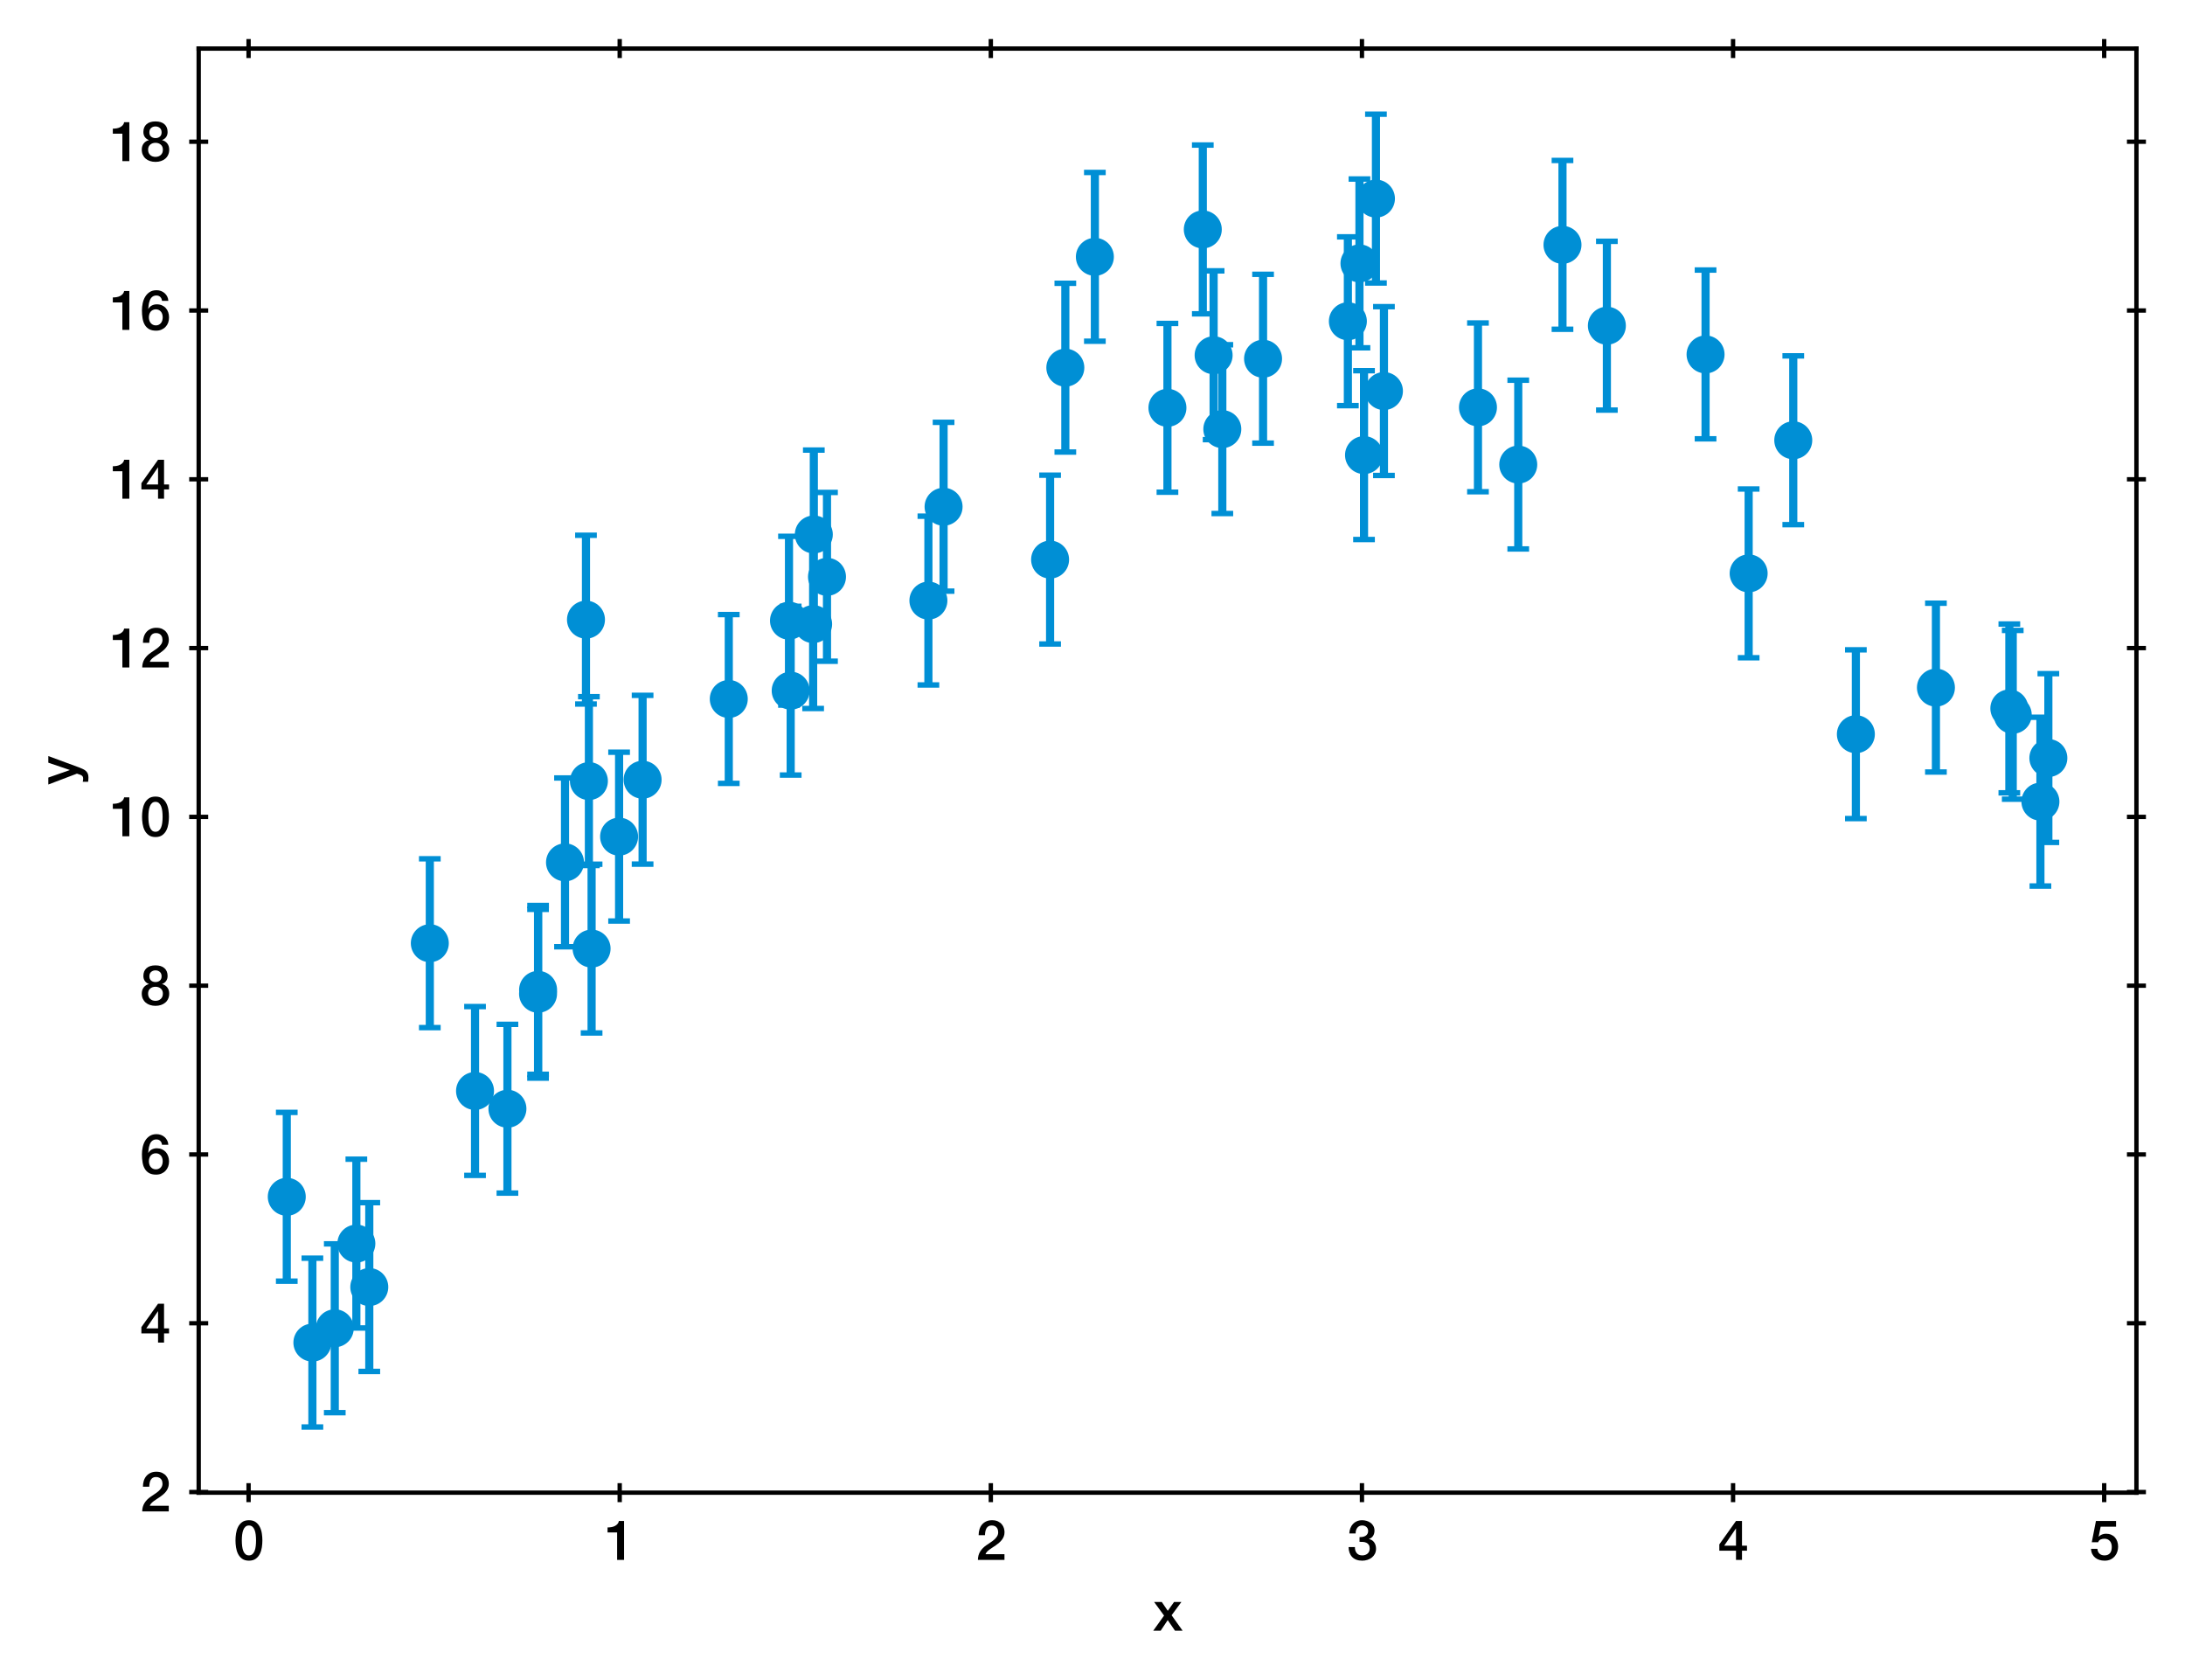<?xml version="1.0" encoding="utf-8" standalone="no"?>
<!DOCTYPE svg PUBLIC "-//W3C//DTD SVG 1.1//EN"
  "http://www.w3.org/Graphics/SVG/1.1/DTD/svg11.dtd">
<svg xmlns:xlink="http://www.w3.org/1999/xlink" width="402.689pt" height="309.612pt" viewBox="0 0 402.689 309.612" xmlns="http://www.w3.org/2000/svg" version="1.1">
 <defs>
  <style type="text/css">*{stroke-linejoin: round; stroke-linecap: butt}</style>
 </defs>
 <g id="figure_1">
  <g id="patch_1">
   <path d="M 0 309.612 
L 402.689 309.612 
L 402.689 0 
L 0 0 
z
" style="fill: #ffffff"/>
  </g>
  <g id="axes_1">
   <g id="patch_2">
    <path d="M 36.619 275.062 
L 393.739 275.062 
L 393.739 8.95 
L 36.619 8.95 
z
" style="fill: #ffffff"/>
   </g>
   <g id="matplotlib.axis_1">
    <g id="xtick_1">
     <g id="line2d_1">
      <defs>
       <path id="m57a4843f83" d="M 0 1.75 
L 0 -1.75 
" style="stroke: #000000; stroke-width: 0.8"/>
      </defs>
      <g>
       <use xlink:href="#m57a4843f83" x="45.812" y="275.062" style="stroke: #000000; stroke-width: 0.8"/>
      </g>
     </g>
     <g id="line2d_2">
      <g>
       <use xlink:href="#m57a4843f83" x="45.812" y="8.95" style="stroke: #000000; stroke-width: 0.8"/>
      </g>
     </g>
     <g id="text_1">
      <!-- 0 -->
      <g transform="translate(43.032 287.453)scale(0.1 -0.1)">
       <defs>
        <path id="HelveticaNeue-Medium-30" d="M 1779 4570 
Q 2259 4570 2563 4349 
Q 2867 4128 3036 3785 
Q 3206 3443 3267 3033 
Q 3328 2624 3328 2240 
Q 3328 1856 3267 1446 
Q 3206 1037 3036 694 
Q 2867 352 2563 131 
Q 2259 -90 1779 -90 
Q 1299 -90 995 131 
Q 691 352 521 694 
Q 352 1037 291 1446 
Q 230 1856 230 2240 
Q 230 2624 291 3033 
Q 352 3443 521 3785 
Q 691 4128 995 4349 
Q 1299 4570 1779 4570 
z
M 1779 518 
Q 2016 518 2176 656 
Q 2336 794 2429 1027 
Q 2522 1261 2560 1574 
Q 2598 1888 2598 2240 
Q 2598 2592 2560 2902 
Q 2522 3213 2429 3449 
Q 2336 3686 2176 3824 
Q 2016 3962 1779 3962 
Q 1536 3962 1379 3824 
Q 1222 3686 1129 3449 
Q 1037 3213 998 2902 
Q 960 2592 960 2240 
Q 960 1888 998 1574 
Q 1037 1261 1129 1027 
Q 1222 794 1379 656 
Q 1536 518 1779 518 
z
" transform="scale(0.016)"/>
       </defs>
       <use xlink:href="#HelveticaNeue-Medium-30"/>
      </g>
     </g>
    </g>
    <g id="xtick_2">
     <g id="line2d_3">
      <g>
       <use xlink:href="#m57a4843f83" x="114.209" y="275.062" style="stroke: #000000; stroke-width: 0.8"/>
      </g>
     </g>
     <g id="line2d_4">
      <g>
       <use xlink:href="#m57a4843f83" x="114.209" y="8.95" style="stroke: #000000; stroke-width: 0.8"/>
      </g>
     </g>
     <g id="text_2">
      <!-- 1 -->
      <g transform="translate(111.429 287.453)scale(0.1 -0.1)">
       <defs>
        <path id="HelveticaNeue-Medium-31" d="M 339 3738 
Q 570 3738 787 3776 
Q 1005 3814 1181 3904 
Q 1357 3994 1481 4134 
Q 1606 4275 1645 4480 
L 2240 4480 
L 2240 0 
L 1440 0 
L 1440 3162 
L 339 3162 
L 339 3738 
z
" transform="scale(0.016)"/>
       </defs>
       <use xlink:href="#HelveticaNeue-Medium-31"/>
      </g>
     </g>
    </g>
    <g id="xtick_3">
     <g id="line2d_5">
      <g>
       <use xlink:href="#m57a4843f83" x="182.606" y="275.062" style="stroke: #000000; stroke-width: 0.8"/>
      </g>
     </g>
     <g id="line2d_6">
      <g>
       <use xlink:href="#m57a4843f83" x="182.606" y="8.95" style="stroke: #000000; stroke-width: 0.8"/>
      </g>
     </g>
     <g id="text_3">
      <!-- 2 -->
      <g transform="translate(179.826 287.453)scale(0.1 -0.1)">
       <defs>
        <path id="HelveticaNeue-Medium-32" d="M 3309 0 
L 250 0 
Q 256 557 518 973 
Q 781 1389 1235 1696 
Q 1453 1856 1689 2006 
Q 1926 2157 2124 2329 
Q 2323 2502 2451 2704 
Q 2579 2906 2586 3168 
Q 2586 3290 2557 3427 
Q 2528 3565 2445 3683 
Q 2362 3802 2214 3882 
Q 2067 3962 1830 3962 
Q 1613 3962 1469 3875 
Q 1325 3789 1238 3638 
Q 1152 3488 1110 3283 
Q 1069 3078 1062 2842 
L 333 2842 
Q 333 3213 432 3529 
Q 531 3846 729 4076 
Q 928 4307 1213 4438 
Q 1498 4570 1875 4570 
Q 2285 4570 2560 4435 
Q 2835 4301 3004 4096 
Q 3174 3891 3244 3651 
Q 3315 3411 3315 3194 
Q 3315 2925 3232 2707 
Q 3149 2490 3008 2307 
Q 2867 2125 2688 1971 
Q 2509 1818 2317 1683 
Q 2125 1549 1933 1427 
Q 1741 1306 1577 1184 
Q 1414 1062 1292 931 
Q 1171 800 1126 653 
L 3309 653 
L 3309 0 
z
" transform="scale(0.016)"/>
       </defs>
       <use xlink:href="#HelveticaNeue-Medium-32"/>
      </g>
     </g>
    </g>
    <g id="xtick_4">
     <g id="line2d_7">
      <g>
       <use xlink:href="#m57a4843f83" x="251.003" y="275.062" style="stroke: #000000; stroke-width: 0.8"/>
      </g>
     </g>
     <g id="line2d_8">
      <g>
       <use xlink:href="#m57a4843f83" x="251.003" y="8.95" style="stroke: #000000; stroke-width: 0.8"/>
      </g>
     </g>
     <g id="text_4">
      <!-- 3 -->
      <g transform="translate(248.223 287.453)scale(0.1 -0.1)">
       <defs>
        <path id="HelveticaNeue-Medium-33" d="M 1459 2624 
Q 1638 2618 1817 2650 
Q 1997 2682 2137 2762 
Q 2278 2842 2364 2982 
Q 2451 3123 2451 3328 
Q 2451 3616 2256 3789 
Q 2061 3962 1754 3962 
Q 1562 3962 1421 3885 
Q 1280 3808 1187 3677 
Q 1094 3546 1049 3382 
Q 1005 3219 1011 3046 
L 282 3046 
Q 294 3373 403 3651 
Q 512 3930 701 4134 
Q 890 4339 1158 4454 
Q 1427 4570 1766 4570 
Q 2029 4570 2281 4493 
Q 2534 4416 2736 4269 
Q 2938 4122 3059 3894 
Q 3181 3667 3181 3373 
Q 3181 3034 3027 2781 
Q 2874 2528 2547 2413 
L 2547 2400 
Q 2931 2323 3145 2019 
Q 3360 1715 3360 1280 
Q 3360 960 3232 707 
Q 3104 454 2886 278 
Q 2669 102 2381 6 
Q 2093 -90 1773 -90 
Q 1382 -90 1091 22 
Q 800 134 605 339 
Q 410 544 307 832 
Q 205 1120 198 1472 
L 928 1472 
Q 915 1062 1129 790 
Q 1344 518 1773 518 
Q 2138 518 2384 726 
Q 2630 934 2630 1318 
Q 2630 1581 2528 1734 
Q 2426 1888 2259 1968 
Q 2093 2048 1885 2067 
Q 1677 2086 1459 2080 
L 1459 2624 
z
" transform="scale(0.016)"/>
       </defs>
       <use xlink:href="#HelveticaNeue-Medium-33"/>
      </g>
     </g>
    </g>
    <g id="xtick_5">
     <g id="line2d_9">
      <g>
       <use xlink:href="#m57a4843f83" x="319.399" y="275.062" style="stroke: #000000; stroke-width: 0.8"/>
      </g>
     </g>
     <g id="line2d_10">
      <g>
       <use xlink:href="#m57a4843f83" x="319.399" y="8.95" style="stroke: #000000; stroke-width: 0.8"/>
      </g>
     </g>
     <g id="text_5">
      <!-- 4 -->
      <g transform="translate(316.62 287.453)scale(0.1 -0.1)">
       <defs>
        <path id="HelveticaNeue-Medium-34" d="M 717 1638 
L 2074 1638 
L 2074 3610 
L 2061 3610 
L 717 1638 
z
M 3341 1062 
L 2765 1062 
L 2765 0 
L 2074 0 
L 2074 1062 
L 154 1062 
L 154 1786 
L 2074 4480 
L 2765 4480 
L 2765 1638 
L 3341 1638 
L 3341 1062 
z
" transform="scale(0.016)"/>
       </defs>
       <use xlink:href="#HelveticaNeue-Medium-34"/>
      </g>
     </g>
    </g>
    <g id="xtick_6">
     <g id="line2d_11">
      <g>
       <use xlink:href="#m57a4843f83" x="387.796" y="275.062" style="stroke: #000000; stroke-width: 0.8"/>
      </g>
     </g>
     <g id="line2d_12">
      <g>
       <use xlink:href="#m57a4843f83" x="387.796" y="8.95" style="stroke: #000000; stroke-width: 0.8"/>
      </g>
     </g>
     <g id="text_6">
      <!-- 5 -->
      <g transform="translate(385.017 287.453)scale(0.1 -0.1)">
       <defs>
        <path id="HelveticaNeue-Medium-35" d="M 787 4480 
L 3104 4480 
L 3104 3827 
L 1331 3827 
L 1101 2688 
L 1114 2675 
Q 1261 2842 1488 2928 
Q 1715 3014 1939 3014 
Q 2272 3014 2534 2902 
Q 2797 2790 2976 2588 
Q 3155 2387 3248 2112 
Q 3341 1837 3341 1517 
Q 3341 1248 3254 963 
Q 3168 678 2979 444 
Q 2790 211 2496 60 
Q 2202 -90 1792 -90 
Q 1466 -90 1187 -3 
Q 909 83 697 256 
Q 486 429 361 681 
Q 237 934 224 1274 
L 954 1274 
Q 986 909 1203 713 
Q 1421 518 1779 518 
Q 2010 518 2170 595 
Q 2330 672 2429 806 
Q 2528 941 2569 1120 
Q 2611 1299 2611 1504 
Q 2611 1690 2560 1859 
Q 2509 2029 2406 2157 
Q 2304 2285 2141 2361 
Q 1978 2438 1760 2438 
Q 1530 2438 1328 2352 
Q 1126 2266 1037 2029 
L 307 2029 
L 787 4480 
z
" transform="scale(0.016)"/>
       </defs>
       <use xlink:href="#HelveticaNeue-Medium-35"/>
      </g>
     </g>
    </g>
    <g id="text_7">
     <!-- x -->
     <g transform="translate(212.494 300.503)scale(0.1 -0.1)">
      <defs>
       <path id="HelveticaNeue-Medium-78" d="M 1274 1741 
L 128 3309 
L 1011 3309 
L 1702 2291 
L 2426 3309 
L 3270 3309 
L 2144 1779 
L 3411 0 
L 2534 0 
L 1696 1222 
L 883 0 
L 26 0 
L 1274 1741 
z
" transform="scale(0.016)"/>
      </defs>
      <use xlink:href="#HelveticaNeue-Medium-78"/>
     </g>
    </g>
   </g>
   <g id="matplotlib.axis_2">
    <g id="ytick_1">
     <g id="line2d_13">
      <defs>
       <path id="m121d239f16" d="M 1.75 0 
L -1.75 -0 
" style="stroke: #000000; stroke-width: 0.8"/>
      </defs>
      <g>
       <use xlink:href="#m121d239f16" x="36.619" y="274.95" style="stroke: #000000; stroke-width: 0.8"/>
      </g>
     </g>
     <g id="line2d_14">
      <g>
       <use xlink:href="#m121d239f16" x="393.739" y="274.95" style="stroke: #000000; stroke-width: 0.8"/>
      </g>
     </g>
     <g id="text_8">
      <!-- 2 -->
      <g transform="translate(25.809 278.52)scale(0.1 -0.1)">
       <use xlink:href="#HelveticaNeue-Medium-32"/>
      </g>
     </g>
    </g>
    <g id="ytick_2">
     <g id="line2d_15">
      <g>
       <use xlink:href="#m121d239f16" x="36.619" y="243.846" style="stroke: #000000; stroke-width: 0.8"/>
      </g>
     </g>
     <g id="line2d_16">
      <g>
       <use xlink:href="#m121d239f16" x="393.739" y="243.846" style="stroke: #000000; stroke-width: 0.8"/>
      </g>
     </g>
     <g id="text_9">
      <!-- 4 -->
      <g transform="translate(25.809 247.416)scale(0.1 -0.1)">
       <use xlink:href="#HelveticaNeue-Medium-34"/>
      </g>
     </g>
    </g>
    <g id="ytick_3">
     <g id="line2d_17">
      <g>
       <use xlink:href="#m121d239f16" x="36.619" y="212.742" style="stroke: #000000; stroke-width: 0.8"/>
      </g>
     </g>
     <g id="line2d_18">
      <g>
       <use xlink:href="#m121d239f16" x="393.739" y="212.742" style="stroke: #000000; stroke-width: 0.8"/>
      </g>
     </g>
     <g id="text_10">
      <!-- 6 -->
      <g transform="translate(25.809 216.312)scale(0.1 -0.1)">
       <defs>
        <path id="HelveticaNeue-Medium-36" d="M 2528 3347 
Q 2502 3622 2332 3792 
Q 2163 3962 1875 3962 
Q 1677 3962 1533 3888 
Q 1389 3814 1289 3692 
Q 1190 3571 1129 3414 
Q 1069 3258 1030 3085 
Q 992 2912 976 2742 
Q 960 2573 947 2426 
L 960 2413 
Q 1107 2682 1366 2813 
Q 1626 2944 1926 2944 
Q 2259 2944 2521 2829 
Q 2784 2714 2966 2512 
Q 3149 2310 3245 2035 
Q 3341 1760 3341 1440 
Q 3341 1114 3235 835 
Q 3130 557 2931 349 
Q 2733 141 2457 25 
Q 2182 -90 1850 -90 
Q 1357 -90 1040 92 
Q 723 275 540 592 
Q 358 909 288 1334 
Q 218 1760 218 2253 
Q 218 2656 304 3065 
Q 390 3475 588 3811 
Q 787 4147 1110 4358 
Q 1434 4570 1907 4570 
Q 2176 4570 2413 4480 
Q 2650 4390 2832 4230 
Q 3014 4070 3129 3846 
Q 3245 3622 3258 3347 
L 2528 3347 
z
M 1824 518 
Q 2022 518 2169 598 
Q 2317 678 2416 806 
Q 2515 934 2563 1104 
Q 2611 1274 2611 1453 
Q 2611 1632 2563 1798 
Q 2515 1965 2416 2089 
Q 2317 2214 2169 2291 
Q 2022 2368 1824 2368 
Q 1626 2368 1475 2294 
Q 1325 2221 1222 2096 
Q 1120 1971 1069 1804 
Q 1018 1638 1018 1453 
Q 1018 1267 1069 1100 
Q 1120 934 1222 803 
Q 1325 672 1475 595 
Q 1626 518 1824 518 
z
" transform="scale(0.016)"/>
       </defs>
       <use xlink:href="#HelveticaNeue-Medium-36"/>
      </g>
     </g>
    </g>
    <g id="ytick_4">
     <g id="line2d_19">
      <g>
       <use xlink:href="#m121d239f16" x="36.619" y="181.638" style="stroke: #000000; stroke-width: 0.8"/>
      </g>
     </g>
     <g id="line2d_20">
      <g>
       <use xlink:href="#m121d239f16" x="393.739" y="181.638" style="stroke: #000000; stroke-width: 0.8"/>
      </g>
     </g>
     <g id="text_11">
      <!-- 8 -->
      <g transform="translate(25.809 185.208)scale(0.1 -0.1)">
       <defs>
        <path id="HelveticaNeue-Medium-38" d="M 1779 3994 
Q 1485 3994 1280 3818 
Q 1075 3642 1075 3309 
Q 1075 2989 1273 2819 
Q 1472 2650 1779 2650 
Q 2086 2650 2284 2819 
Q 2483 2989 2483 3309 
Q 2483 3642 2278 3818 
Q 2074 3994 1779 3994 
z
M 1779 -90 
Q 1440 -90 1149 6 
Q 858 102 646 284 
Q 435 467 316 729 
Q 198 992 198 1318 
Q 198 1741 419 2029 
Q 640 2317 1018 2413 
L 1018 2426 
Q 710 2541 547 2781 
Q 384 3021 384 3347 
Q 384 3923 745 4246 
Q 1107 4570 1779 4570 
Q 2451 4570 2812 4246 
Q 3174 3923 3174 3347 
Q 3174 3021 3011 2781 
Q 2848 2541 2541 2426 
L 2541 2413 
Q 2918 2317 3139 2029 
Q 3360 1741 3360 1318 
Q 3360 992 3241 729 
Q 3123 467 2912 284 
Q 2701 102 2409 6 
Q 2118 -90 1779 -90 
z
M 1779 486 
Q 2144 486 2387 704 
Q 2630 922 2630 1318 
Q 2630 1690 2387 1898 
Q 2144 2106 1779 2106 
Q 1414 2106 1171 1898 
Q 928 1690 928 1318 
Q 928 922 1171 704 
Q 1414 486 1779 486 
z
" transform="scale(0.016)"/>
       </defs>
       <use xlink:href="#HelveticaNeue-Medium-38"/>
      </g>
     </g>
    </g>
    <g id="ytick_5">
     <g id="line2d_21">
      <g>
       <use xlink:href="#m121d239f16" x="36.619" y="150.534" style="stroke: #000000; stroke-width: 0.8"/>
      </g>
     </g>
     <g id="line2d_22">
      <g>
       <use xlink:href="#m121d239f16" x="393.739" y="150.534" style="stroke: #000000; stroke-width: 0.8"/>
      </g>
     </g>
     <g id="text_12">
      <!-- 10 -->
      <g transform="translate(20.25 154.104)scale(0.1 -0.1)">
       <use xlink:href="#HelveticaNeue-Medium-31"/>
       <use xlink:href="#HelveticaNeue-Medium-30" x="55.6"/>
      </g>
     </g>
    </g>
    <g id="ytick_6">
     <g id="line2d_23">
      <g>
       <use xlink:href="#m121d239f16" x="36.619" y="119.429" style="stroke: #000000; stroke-width: 0.8"/>
      </g>
     </g>
     <g id="line2d_24">
      <g>
       <use xlink:href="#m121d239f16" x="393.739" y="119.429" style="stroke: #000000; stroke-width: 0.8"/>
      </g>
     </g>
     <g id="text_13">
      <!-- 12 -->
      <g transform="translate(20.25 123)scale(0.1 -0.1)">
       <use xlink:href="#HelveticaNeue-Medium-31"/>
       <use xlink:href="#HelveticaNeue-Medium-32" x="55.6"/>
      </g>
     </g>
    </g>
    <g id="ytick_7">
     <g id="line2d_25">
      <g>
       <use xlink:href="#m121d239f16" x="36.619" y="88.325" style="stroke: #000000; stroke-width: 0.8"/>
      </g>
     </g>
     <g id="line2d_26">
      <g>
       <use xlink:href="#m121d239f16" x="393.739" y="88.325" style="stroke: #000000; stroke-width: 0.8"/>
      </g>
     </g>
     <g id="text_14">
      <!-- 14 -->
      <g transform="translate(20.25 91.896)scale(0.1 -0.1)">
       <use xlink:href="#HelveticaNeue-Medium-31"/>
       <use xlink:href="#HelveticaNeue-Medium-34" x="55.6"/>
      </g>
     </g>
    </g>
    <g id="ytick_8">
     <g id="line2d_27">
      <g>
       <use xlink:href="#m121d239f16" x="36.619" y="57.221" style="stroke: #000000; stroke-width: 0.8"/>
      </g>
     </g>
     <g id="line2d_28">
      <g>
       <use xlink:href="#m121d239f16" x="393.739" y="57.221" style="stroke: #000000; stroke-width: 0.8"/>
      </g>
     </g>
     <g id="text_15">
      <!-- 16 -->
      <g transform="translate(20.25 60.792)scale(0.1 -0.1)">
       <use xlink:href="#HelveticaNeue-Medium-31"/>
       <use xlink:href="#HelveticaNeue-Medium-36" x="55.6"/>
      </g>
     </g>
    </g>
    <g id="ytick_9">
     <g id="line2d_29">
      <g>
       <use xlink:href="#m121d239f16" x="36.619" y="26.117" style="stroke: #000000; stroke-width: 0.8"/>
      </g>
     </g>
     <g id="line2d_30">
      <g>
       <use xlink:href="#m121d239f16" x="393.739" y="26.117" style="stroke: #000000; stroke-width: 0.8"/>
      </g>
     </g>
     <g id="text_16">
      <!-- 18 -->
      <g transform="translate(20.25 29.688)scale(0.1 -0.1)">
       <use xlink:href="#HelveticaNeue-Medium-31"/>
       <use xlink:href="#HelveticaNeue-Medium-38" x="55.6"/>
      </g>
     </g>
    </g>
    <g id="text_17">
     <!-- y -->
     <g transform="translate(14.2 144.601)rotate(-90)scale(0.1 -0.1)">
      <defs>
       <path id="HelveticaNeue-Medium-79" d="M 19 3309 
L 819 3309 
L 1683 838 
L 1696 838 
L 2534 3309 
L 3296 3309 
L 2010 -179 
Q 1920 -403 1833 -608 
Q 1747 -813 1622 -969 
Q 1498 -1126 1312 -1219 
Q 1126 -1312 838 -1312 
Q 582 -1312 333 -1274 
L 333 -659 
Q 422 -672 505 -688 
Q 589 -704 678 -704 
Q 806 -704 889 -672 
Q 973 -640 1027 -579 
Q 1082 -518 1120 -435 
Q 1158 -352 1190 -243 
L 1274 13 
L 19 3309 
z
" transform="scale(0.016)"/>
      </defs>
      <use xlink:href="#HelveticaNeue-Medium-79"/>
     </g>
    </g>
   </g>
   <g id="LineCollection_1">
    <path d="M 173.899 108.934 
L 173.899 77.83 
" clip-path="url(#p738ad7a4da)" style="fill: none; stroke: #008fd5; stroke-width: 1.5"/>
    <path d="M 370.941 147.273 
L 370.941 116.169 
" clip-path="url(#p738ad7a4da)" style="fill: none; stroke: #008fd5; stroke-width: 1.5"/>
    <path d="M 296.142 75.572 
L 296.142 44.468 
" clip-path="url(#p738ad7a4da)" style="fill: none; stroke: #008fd5; stroke-width: 1.5"/>
    <path d="M 250.544 64.092 
L 250.544 32.988 
" clip-path="url(#p738ad7a4da)" style="fill: none; stroke: #008fd5; stroke-width: 1.5"/>
    <path d="M 99.168 197.963 
L 99.168 166.859 
" clip-path="url(#p738ad7a4da)" style="fill: none; stroke: #008fd5; stroke-width: 1.5"/>
    <path d="M 99.16 198.68 
L 99.16 167.576 
" clip-path="url(#p738ad7a4da)" style="fill: none; stroke: #008fd5; stroke-width: 1.5"/>
    <path d="M 65.676 244.717 
L 65.676 213.613 
" clip-path="url(#p738ad7a4da)" style="fill: none; stroke: #008fd5; stroke-width: 1.5"/>
    <path d="M 342.031 150.85 
L 342.031 119.746 
" clip-path="url(#p738ad7a4da)" style="fill: none; stroke: #008fd5; stroke-width: 1.5"/>
    <path d="M 251.384 99.418 
L 251.384 68.314 
" clip-path="url(#p738ad7a4da)" style="fill: none; stroke: #008fd5; stroke-width: 1.5"/>
    <path d="M 287.962 60.673 
L 287.962 29.569 
" clip-path="url(#p738ad7a4da)" style="fill: none; stroke: #008fd5; stroke-width: 1.5"/>
    <path d="M 52.851 236.094 
L 52.851 204.99 
" clip-path="url(#p738ad7a4da)" style="fill: none; stroke: #008fd5; stroke-width: 1.5"/>
    <path d="M 377.506 155.241 
L 377.506 124.137 
" clip-path="url(#p738ad7a4da)" style="fill: none; stroke: #008fd5; stroke-width: 1.5"/>
    <path d="M 330.494 96.685 
L 330.494 65.58 
" clip-path="url(#p738ad7a4da)" style="fill: none; stroke: #008fd5; stroke-width: 1.5"/>
    <path d="M 118.429 159.239 
L 118.429 128.135 
" clip-path="url(#p738ad7a4da)" style="fill: none; stroke: #008fd5; stroke-width: 1.5"/>
    <path d="M 107.993 129.74 
L 107.993 98.636 
" clip-path="url(#p738ad7a4da)" style="fill: none; stroke: #008fd5; stroke-width: 1.5"/>
    <path d="M 108.533 159.49 
L 108.533 128.386 
" clip-path="url(#p738ad7a4da)" style="fill: none; stroke: #008fd5; stroke-width: 1.5"/>
    <path d="M 149.858 130.562 
L 149.858 99.458 
" clip-path="url(#p738ad7a4da)" style="fill: none; stroke: #008fd5; stroke-width: 1.5"/>
    <path d="M 225.27 94.632 
L 225.27 63.528 
" clip-path="url(#p738ad7a4da)" style="fill: none; stroke: #008fd5; stroke-width: 1.5"/>
    <path d="M 193.53 118.674 
L 193.53 87.57 
" clip-path="url(#p738ad7a4da)" style="fill: none; stroke: #008fd5; stroke-width: 1.5"/>
    <path d="M 145.408 129.931 
L 145.408 98.827 
" clip-path="url(#p738ad7a4da)" style="fill: none; stroke: #008fd5; stroke-width: 1.5"/>
    <path d="M 255.056 87.617 
L 255.056 56.513 
" clip-path="url(#p738ad7a4da)" style="fill: none; stroke: #008fd5; stroke-width: 1.5"/>
    <path d="M 93.517 219.867 
L 93.517 188.763 
" clip-path="url(#p738ad7a4da)" style="fill: none; stroke: #008fd5; stroke-width: 1.5"/>
    <path d="M 145.721 142.827 
L 145.721 111.723 
" clip-path="url(#p738ad7a4da)" style="fill: none; stroke: #008fd5; stroke-width: 1.5"/>
    <path d="M 171.102 126.225 
L 171.102 95.121 
" clip-path="url(#p738ad7a4da)" style="fill: none; stroke: #008fd5; stroke-width: 1.5"/>
    <path d="M 201.781 62.882 
L 201.781 31.778 
" clip-path="url(#p738ad7a4da)" style="fill: none; stroke: #008fd5; stroke-width: 1.5"/>
    <path d="M 314.33 80.865 
L 314.33 49.761 
" clip-path="url(#p738ad7a4da)" style="fill: none; stroke: #008fd5; stroke-width: 1.5"/>
    <path d="M 114.097 169.724 
L 114.097 138.62 
" clip-path="url(#p738ad7a4da)" style="fill: none; stroke: #008fd5; stroke-width: 1.5"/>
    <path d="M 221.672 57.832 
L 221.672 26.728 
" clip-path="url(#p738ad7a4da)" style="fill: none; stroke: #008fd5; stroke-width: 1.5"/>
    <path d="M 248.408 74.749 
L 248.408 43.645 
" clip-path="url(#p738ad7a4da)" style="fill: none; stroke: #008fd5; stroke-width: 1.5"/>
    <path d="M 61.697 260.324 
L 61.697 229.22 
" clip-path="url(#p738ad7a4da)" style="fill: none; stroke: #008fd5; stroke-width: 1.5"/>
    <path d="M 253.583 52.15 
L 253.583 21.046 
" clip-path="url(#p738ad7a4da)" style="fill: none; stroke: #008fd5; stroke-width: 1.5"/>
    <path d="M 104.129 174.466 
L 104.129 143.362 
" clip-path="url(#p738ad7a4da)" style="fill: none; stroke: #008fd5; stroke-width: 1.5"/>
    <path d="M 68.059 252.727 
L 68.059 221.623 
" clip-path="url(#p738ad7a4da)" style="fill: none; stroke: #008fd5; stroke-width: 1.5"/>
    <path d="M 370.316 146.098 
L 370.316 114.994 
" clip-path="url(#p738ad7a4da)" style="fill: none; stroke: #008fd5; stroke-width: 1.5"/>
    <path d="M 376.043 163.277 
L 376.043 132.173 
" clip-path="url(#p738ad7a4da)" style="fill: none; stroke: #008fd5; stroke-width: 1.5"/>
    <path d="M 322.271 121.213 
L 322.271 90.109 
" clip-path="url(#p738ad7a4da)" style="fill: none; stroke: #008fd5; stroke-width: 1.5"/>
    <path d="M 149.985 114.042 
L 149.985 82.938 
" clip-path="url(#p738ad7a4da)" style="fill: none; stroke: #008fd5; stroke-width: 1.5"/>
    <path d="M 79.214 189.365 
L 79.214 158.261 
" clip-path="url(#p738ad7a4da)" style="fill: none; stroke: #008fd5; stroke-width: 1.5"/>
    <path d="M 279.809 101.163 
L 279.809 70.059 
" clip-path="url(#p738ad7a4da)" style="fill: none; stroke: #008fd5; stroke-width: 1.5"/>
    <path d="M 196.337 83.306 
L 196.337 52.202 
" clip-path="url(#p738ad7a4da)" style="fill: none; stroke: #008fd5; stroke-width: 1.5"/>
    <path d="M 87.547 216.596 
L 87.547 185.492 
" clip-path="url(#p738ad7a4da)" style="fill: none; stroke: #008fd5; stroke-width: 1.5"/>
    <path d="M 215.155 90.703 
L 215.155 59.599 
" clip-path="url(#p738ad7a4da)" style="fill: none; stroke: #008fd5; stroke-width: 1.5"/>
    <path d="M 57.572 262.966 
L 57.572 231.862 
" clip-path="url(#p738ad7a4da)" style="fill: none; stroke: #008fd5; stroke-width: 1.5"/>
    <path d="M 356.785 142.266 
L 356.785 111.162 
" clip-path="url(#p738ad7a4da)" style="fill: none; stroke: #008fd5; stroke-width: 1.5"/>
    <path d="M 134.311 144.357 
L 134.311 113.253 
" clip-path="url(#p738ad7a4da)" style="fill: none; stroke: #008fd5; stroke-width: 1.5"/>
    <path d="M 272.384 90.62 
L 272.384 59.516 
" clip-path="url(#p738ad7a4da)" style="fill: none; stroke: #008fd5; stroke-width: 1.5"/>
    <path d="M 152.412 121.848 
L 152.412 90.744 
" clip-path="url(#p738ad7a4da)" style="fill: none; stroke: #008fd5; stroke-width: 1.5"/>
    <path d="M 223.667 81.016 
L 223.667 49.912 
" clip-path="url(#p738ad7a4da)" style="fill: none; stroke: #008fd5; stroke-width: 1.5"/>
    <path d="M 232.778 81.658 
L 232.778 50.554 
" clip-path="url(#p738ad7a4da)" style="fill: none; stroke: #008fd5; stroke-width: 1.5"/>
    <path d="M 109.029 190.356 
L 109.029 159.252 
" clip-path="url(#p738ad7a4da)" style="fill: none; stroke: #008fd5; stroke-width: 1.5"/>
   </g>
   <g id="line2d_31">
    <defs>
     <path id="m30238824d3" d="M 2 0 
L -2 -0 
" style="stroke: #008fd5"/>
    </defs>
    <g clip-path="url(#p738ad7a4da)">
     <use xlink:href="#m30238824d3" x="173.899" y="108.934" style="fill: #008fd5; stroke: #008fd5"/>
     <use xlink:href="#m30238824d3" x="370.941" y="147.273" style="fill: #008fd5; stroke: #008fd5"/>
     <use xlink:href="#m30238824d3" x="296.142" y="75.572" style="fill: #008fd5; stroke: #008fd5"/>
     <use xlink:href="#m30238824d3" x="250.544" y="64.092" style="fill: #008fd5; stroke: #008fd5"/>
     <use xlink:href="#m30238824d3" x="99.168" y="197.963" style="fill: #008fd5; stroke: #008fd5"/>
     <use xlink:href="#m30238824d3" x="99.16" y="198.68" style="fill: #008fd5; stroke: #008fd5"/>
     <use xlink:href="#m30238824d3" x="65.676" y="244.717" style="fill: #008fd5; stroke: #008fd5"/>
     <use xlink:href="#m30238824d3" x="342.031" y="150.85" style="fill: #008fd5; stroke: #008fd5"/>
     <use xlink:href="#m30238824d3" x="251.384" y="99.418" style="fill: #008fd5; stroke: #008fd5"/>
     <use xlink:href="#m30238824d3" x="287.962" y="60.673" style="fill: #008fd5; stroke: #008fd5"/>
     <use xlink:href="#m30238824d3" x="52.851" y="236.094" style="fill: #008fd5; stroke: #008fd5"/>
     <use xlink:href="#m30238824d3" x="377.506" y="155.241" style="fill: #008fd5; stroke: #008fd5"/>
     <use xlink:href="#m30238824d3" x="330.494" y="96.685" style="fill: #008fd5; stroke: #008fd5"/>
     <use xlink:href="#m30238824d3" x="118.429" y="159.239" style="fill: #008fd5; stroke: #008fd5"/>
     <use xlink:href="#m30238824d3" x="107.993" y="129.74" style="fill: #008fd5; stroke: #008fd5"/>
     <use xlink:href="#m30238824d3" x="108.533" y="159.49" style="fill: #008fd5; stroke: #008fd5"/>
     <use xlink:href="#m30238824d3" x="149.858" y="130.562" style="fill: #008fd5; stroke: #008fd5"/>
     <use xlink:href="#m30238824d3" x="225.27" y="94.632" style="fill: #008fd5; stroke: #008fd5"/>
     <use xlink:href="#m30238824d3" x="193.53" y="118.674" style="fill: #008fd5; stroke: #008fd5"/>
     <use xlink:href="#m30238824d3" x="145.408" y="129.931" style="fill: #008fd5; stroke: #008fd5"/>
     <use xlink:href="#m30238824d3" x="255.056" y="87.617" style="fill: #008fd5; stroke: #008fd5"/>
     <use xlink:href="#m30238824d3" x="93.517" y="219.867" style="fill: #008fd5; stroke: #008fd5"/>
     <use xlink:href="#m30238824d3" x="145.721" y="142.827" style="fill: #008fd5; stroke: #008fd5"/>
     <use xlink:href="#m30238824d3" x="171.102" y="126.225" style="fill: #008fd5; stroke: #008fd5"/>
     <use xlink:href="#m30238824d3" x="201.781" y="62.882" style="fill: #008fd5; stroke: #008fd5"/>
     <use xlink:href="#m30238824d3" x="314.33" y="80.865" style="fill: #008fd5; stroke: #008fd5"/>
     <use xlink:href="#m30238824d3" x="114.097" y="169.724" style="fill: #008fd5; stroke: #008fd5"/>
     <use xlink:href="#m30238824d3" x="221.672" y="57.832" style="fill: #008fd5; stroke: #008fd5"/>
     <use xlink:href="#m30238824d3" x="248.408" y="74.749" style="fill: #008fd5; stroke: #008fd5"/>
     <use xlink:href="#m30238824d3" x="61.697" y="260.324" style="fill: #008fd5; stroke: #008fd5"/>
     <use xlink:href="#m30238824d3" x="253.583" y="52.15" style="fill: #008fd5; stroke: #008fd5"/>
     <use xlink:href="#m30238824d3" x="104.129" y="174.466" style="fill: #008fd5; stroke: #008fd5"/>
     <use xlink:href="#m30238824d3" x="68.059" y="252.727" style="fill: #008fd5; stroke: #008fd5"/>
     <use xlink:href="#m30238824d3" x="370.316" y="146.098" style="fill: #008fd5; stroke: #008fd5"/>
     <use xlink:href="#m30238824d3" x="376.043" y="163.277" style="fill: #008fd5; stroke: #008fd5"/>
     <use xlink:href="#m30238824d3" x="322.271" y="121.213" style="fill: #008fd5; stroke: #008fd5"/>
     <use xlink:href="#m30238824d3" x="149.985" y="114.042" style="fill: #008fd5; stroke: #008fd5"/>
     <use xlink:href="#m30238824d3" x="79.214" y="189.365" style="fill: #008fd5; stroke: #008fd5"/>
     <use xlink:href="#m30238824d3" x="279.809" y="101.163" style="fill: #008fd5; stroke: #008fd5"/>
     <use xlink:href="#m30238824d3" x="196.337" y="83.306" style="fill: #008fd5; stroke: #008fd5"/>
     <use xlink:href="#m30238824d3" x="87.547" y="216.596" style="fill: #008fd5; stroke: #008fd5"/>
     <use xlink:href="#m30238824d3" x="215.155" y="90.703" style="fill: #008fd5; stroke: #008fd5"/>
     <use xlink:href="#m30238824d3" x="57.572" y="262.966" style="fill: #008fd5; stroke: #008fd5"/>
     <use xlink:href="#m30238824d3" x="356.785" y="142.266" style="fill: #008fd5; stroke: #008fd5"/>
     <use xlink:href="#m30238824d3" x="134.311" y="144.357" style="fill: #008fd5; stroke: #008fd5"/>
     <use xlink:href="#m30238824d3" x="272.384" y="90.62" style="fill: #008fd5; stroke: #008fd5"/>
     <use xlink:href="#m30238824d3" x="152.412" y="121.848" style="fill: #008fd5; stroke: #008fd5"/>
     <use xlink:href="#m30238824d3" x="223.667" y="81.016" style="fill: #008fd5; stroke: #008fd5"/>
     <use xlink:href="#m30238824d3" x="232.778" y="81.658" style="fill: #008fd5; stroke: #008fd5"/>
     <use xlink:href="#m30238824d3" x="109.029" y="190.356" style="fill: #008fd5; stroke: #008fd5"/>
    </g>
   </g>
   <g id="line2d_32">
    <g clip-path="url(#p738ad7a4da)">
     <use xlink:href="#m30238824d3" x="173.899" y="77.83" style="fill: #008fd5; stroke: #008fd5"/>
     <use xlink:href="#m30238824d3" x="370.941" y="116.169" style="fill: #008fd5; stroke: #008fd5"/>
     <use xlink:href="#m30238824d3" x="296.142" y="44.468" style="fill: #008fd5; stroke: #008fd5"/>
     <use xlink:href="#m30238824d3" x="250.544" y="32.988" style="fill: #008fd5; stroke: #008fd5"/>
     <use xlink:href="#m30238824d3" x="99.168" y="166.859" style="fill: #008fd5; stroke: #008fd5"/>
     <use xlink:href="#m30238824d3" x="99.16" y="167.576" style="fill: #008fd5; stroke: #008fd5"/>
     <use xlink:href="#m30238824d3" x="65.676" y="213.613" style="fill: #008fd5; stroke: #008fd5"/>
     <use xlink:href="#m30238824d3" x="342.031" y="119.746" style="fill: #008fd5; stroke: #008fd5"/>
     <use xlink:href="#m30238824d3" x="251.384" y="68.314" style="fill: #008fd5; stroke: #008fd5"/>
     <use xlink:href="#m30238824d3" x="287.962" y="29.569" style="fill: #008fd5; stroke: #008fd5"/>
     <use xlink:href="#m30238824d3" x="52.851" y="204.99" style="fill: #008fd5; stroke: #008fd5"/>
     <use xlink:href="#m30238824d3" x="377.506" y="124.137" style="fill: #008fd5; stroke: #008fd5"/>
     <use xlink:href="#m30238824d3" x="330.494" y="65.58" style="fill: #008fd5; stroke: #008fd5"/>
     <use xlink:href="#m30238824d3" x="118.429" y="128.135" style="fill: #008fd5; stroke: #008fd5"/>
     <use xlink:href="#m30238824d3" x="107.993" y="98.636" style="fill: #008fd5; stroke: #008fd5"/>
     <use xlink:href="#m30238824d3" x="108.533" y="128.386" style="fill: #008fd5; stroke: #008fd5"/>
     <use xlink:href="#m30238824d3" x="149.858" y="99.458" style="fill: #008fd5; stroke: #008fd5"/>
     <use xlink:href="#m30238824d3" x="225.27" y="63.528" style="fill: #008fd5; stroke: #008fd5"/>
     <use xlink:href="#m30238824d3" x="193.53" y="87.57" style="fill: #008fd5; stroke: #008fd5"/>
     <use xlink:href="#m30238824d3" x="145.408" y="98.827" style="fill: #008fd5; stroke: #008fd5"/>
     <use xlink:href="#m30238824d3" x="255.056" y="56.513" style="fill: #008fd5; stroke: #008fd5"/>
     <use xlink:href="#m30238824d3" x="93.517" y="188.763" style="fill: #008fd5; stroke: #008fd5"/>
     <use xlink:href="#m30238824d3" x="145.721" y="111.723" style="fill: #008fd5; stroke: #008fd5"/>
     <use xlink:href="#m30238824d3" x="171.102" y="95.121" style="fill: #008fd5; stroke: #008fd5"/>
     <use xlink:href="#m30238824d3" x="201.781" y="31.778" style="fill: #008fd5; stroke: #008fd5"/>
     <use xlink:href="#m30238824d3" x="314.33" y="49.761" style="fill: #008fd5; stroke: #008fd5"/>
     <use xlink:href="#m30238824d3" x="114.097" y="138.62" style="fill: #008fd5; stroke: #008fd5"/>
     <use xlink:href="#m30238824d3" x="221.672" y="26.728" style="fill: #008fd5; stroke: #008fd5"/>
     <use xlink:href="#m30238824d3" x="248.408" y="43.645" style="fill: #008fd5; stroke: #008fd5"/>
     <use xlink:href="#m30238824d3" x="61.697" y="229.22" style="fill: #008fd5; stroke: #008fd5"/>
     <use xlink:href="#m30238824d3" x="253.583" y="21.046" style="fill: #008fd5; stroke: #008fd5"/>
     <use xlink:href="#m30238824d3" x="104.129" y="143.362" style="fill: #008fd5; stroke: #008fd5"/>
     <use xlink:href="#m30238824d3" x="68.059" y="221.623" style="fill: #008fd5; stroke: #008fd5"/>
     <use xlink:href="#m30238824d3" x="370.316" y="114.994" style="fill: #008fd5; stroke: #008fd5"/>
     <use xlink:href="#m30238824d3" x="376.043" y="132.173" style="fill: #008fd5; stroke: #008fd5"/>
     <use xlink:href="#m30238824d3" x="322.271" y="90.109" style="fill: #008fd5; stroke: #008fd5"/>
     <use xlink:href="#m30238824d3" x="149.985" y="82.938" style="fill: #008fd5; stroke: #008fd5"/>
     <use xlink:href="#m30238824d3" x="79.214" y="158.261" style="fill: #008fd5; stroke: #008fd5"/>
     <use xlink:href="#m30238824d3" x="279.809" y="70.059" style="fill: #008fd5; stroke: #008fd5"/>
     <use xlink:href="#m30238824d3" x="196.337" y="52.202" style="fill: #008fd5; stroke: #008fd5"/>
     <use xlink:href="#m30238824d3" x="87.547" y="185.492" style="fill: #008fd5; stroke: #008fd5"/>
     <use xlink:href="#m30238824d3" x="215.155" y="59.599" style="fill: #008fd5; stroke: #008fd5"/>
     <use xlink:href="#m30238824d3" x="57.572" y="231.862" style="fill: #008fd5; stroke: #008fd5"/>
     <use xlink:href="#m30238824d3" x="356.785" y="111.162" style="fill: #008fd5; stroke: #008fd5"/>
     <use xlink:href="#m30238824d3" x="134.311" y="113.253" style="fill: #008fd5; stroke: #008fd5"/>
     <use xlink:href="#m30238824d3" x="272.384" y="59.516" style="fill: #008fd5; stroke: #008fd5"/>
     <use xlink:href="#m30238824d3" x="152.412" y="90.744" style="fill: #008fd5; stroke: #008fd5"/>
     <use xlink:href="#m30238824d3" x="223.667" y="49.912" style="fill: #008fd5; stroke: #008fd5"/>
     <use xlink:href="#m30238824d3" x="232.778" y="50.554" style="fill: #008fd5; stroke: #008fd5"/>
     <use xlink:href="#m30238824d3" x="109.029" y="159.252" style="fill: #008fd5; stroke: #008fd5"/>
    </g>
   </g>
   <g id="line2d_33">
    <defs>
     <path id="m431cd890de" d="M 0 3 
C 0.796 3 1.559 2.684 2.121 2.121 
C 2.684 1.559 3 0.796 3 0 
C 3 -0.796 2.684 -1.559 2.121 -2.121 
C 1.559 -2.684 0.796 -3 0 -3 
C -0.796 -3 -1.559 -2.684 -2.121 -2.121 
C -2.684 -1.559 -3 -0.796 -3 0 
C -3 0.796 -2.684 1.559 -2.121 2.121 
C -1.559 2.684 -0.796 3 0 3 
z
" style="stroke: #008fd5"/>
    </defs>
    <g clip-path="url(#p738ad7a4da)">
     <use xlink:href="#m431cd890de" x="173.899" y="93.382" style="fill: #008fd5; stroke: #008fd5"/>
     <use xlink:href="#m431cd890de" x="370.941" y="131.721" style="fill: #008fd5; stroke: #008fd5"/>
     <use xlink:href="#m431cd890de" x="296.142" y="60.02" style="fill: #008fd5; stroke: #008fd5"/>
     <use xlink:href="#m431cd890de" x="250.544" y="48.54" style="fill: #008fd5; stroke: #008fd5"/>
     <use xlink:href="#m431cd890de" x="99.168" y="182.411" style="fill: #008fd5; stroke: #008fd5"/>
     <use xlink:href="#m431cd890de" x="99.16" y="183.128" style="fill: #008fd5; stroke: #008fd5"/>
     <use xlink:href="#m431cd890de" x="65.676" y="229.165" style="fill: #008fd5; stroke: #008fd5"/>
     <use xlink:href="#m431cd890de" x="342.031" y="135.298" style="fill: #008fd5; stroke: #008fd5"/>
     <use xlink:href="#m431cd890de" x="251.384" y="83.866" style="fill: #008fd5; stroke: #008fd5"/>
     <use xlink:href="#m431cd890de" x="287.962" y="45.121" style="fill: #008fd5; stroke: #008fd5"/>
     <use xlink:href="#m431cd890de" x="52.851" y="220.542" style="fill: #008fd5; stroke: #008fd5"/>
     <use xlink:href="#m431cd890de" x="377.506" y="139.689" style="fill: #008fd5; stroke: #008fd5"/>
     <use xlink:href="#m431cd890de" x="330.494" y="81.132" style="fill: #008fd5; stroke: #008fd5"/>
     <use xlink:href="#m431cd890de" x="118.429" y="143.687" style="fill: #008fd5; stroke: #008fd5"/>
     <use xlink:href="#m431cd890de" x="107.993" y="114.188" style="fill: #008fd5; stroke: #008fd5"/>
     <use xlink:href="#m431cd890de" x="108.533" y="143.938" style="fill: #008fd5; stroke: #008fd5"/>
     <use xlink:href="#m431cd890de" x="149.858" y="115.01" style="fill: #008fd5; stroke: #008fd5"/>
     <use xlink:href="#m431cd890de" x="225.27" y="79.08" style="fill: #008fd5; stroke: #008fd5"/>
     <use xlink:href="#m431cd890de" x="193.53" y="103.122" style="fill: #008fd5; stroke: #008fd5"/>
     <use xlink:href="#m431cd890de" x="145.408" y="114.379" style="fill: #008fd5; stroke: #008fd5"/>
     <use xlink:href="#m431cd890de" x="255.056" y="72.065" style="fill: #008fd5; stroke: #008fd5"/>
     <use xlink:href="#m431cd890de" x="93.517" y="204.315" style="fill: #008fd5; stroke: #008fd5"/>
     <use xlink:href="#m431cd890de" x="145.721" y="127.275" style="fill: #008fd5; stroke: #008fd5"/>
     <use xlink:href="#m431cd890de" x="171.102" y="110.673" style="fill: #008fd5; stroke: #008fd5"/>
     <use xlink:href="#m431cd890de" x="201.781" y="47.33" style="fill: #008fd5; stroke: #008fd5"/>
     <use xlink:href="#m431cd890de" x="314.33" y="65.313" style="fill: #008fd5; stroke: #008fd5"/>
     <use xlink:href="#m431cd890de" x="114.097" y="154.172" style="fill: #008fd5; stroke: #008fd5"/>
     <use xlink:href="#m431cd890de" x="221.672" y="42.28" style="fill: #008fd5; stroke: #008fd5"/>
     <use xlink:href="#m431cd890de" x="248.408" y="59.197" style="fill: #008fd5; stroke: #008fd5"/>
     <use xlink:href="#m431cd890de" x="61.697" y="244.772" style="fill: #008fd5; stroke: #008fd5"/>
     <use xlink:href="#m431cd890de" x="253.583" y="36.598" style="fill: #008fd5; stroke: #008fd5"/>
     <use xlink:href="#m431cd890de" x="104.129" y="158.914" style="fill: #008fd5; stroke: #008fd5"/>
     <use xlink:href="#m431cd890de" x="68.059" y="237.175" style="fill: #008fd5; stroke: #008fd5"/>
     <use xlink:href="#m431cd890de" x="370.316" y="130.546" style="fill: #008fd5; stroke: #008fd5"/>
     <use xlink:href="#m431cd890de" x="376.043" y="147.725" style="fill: #008fd5; stroke: #008fd5"/>
     <use xlink:href="#m431cd890de" x="322.271" y="105.661" style="fill: #008fd5; stroke: #008fd5"/>
     <use xlink:href="#m431cd890de" x="149.985" y="98.49" style="fill: #008fd5; stroke: #008fd5"/>
     <use xlink:href="#m431cd890de" x="79.214" y="173.813" style="fill: #008fd5; stroke: #008fd5"/>
     <use xlink:href="#m431cd890de" x="279.809" y="85.611" style="fill: #008fd5; stroke: #008fd5"/>
     <use xlink:href="#m431cd890de" x="196.337" y="67.754" style="fill: #008fd5; stroke: #008fd5"/>
     <use xlink:href="#m431cd890de" x="87.547" y="201.044" style="fill: #008fd5; stroke: #008fd5"/>
     <use xlink:href="#m431cd890de" x="215.155" y="75.151" style="fill: #008fd5; stroke: #008fd5"/>
     <use xlink:href="#m431cd890de" x="57.572" y="247.414" style="fill: #008fd5; stroke: #008fd5"/>
     <use xlink:href="#m431cd890de" x="356.785" y="126.714" style="fill: #008fd5; stroke: #008fd5"/>
     <use xlink:href="#m431cd890de" x="134.311" y="128.805" style="fill: #008fd5; stroke: #008fd5"/>
     <use xlink:href="#m431cd890de" x="272.384" y="75.068" style="fill: #008fd5; stroke: #008fd5"/>
     <use xlink:href="#m431cd890de" x="152.412" y="106.296" style="fill: #008fd5; stroke: #008fd5"/>
     <use xlink:href="#m431cd890de" x="223.667" y="65.464" style="fill: #008fd5; stroke: #008fd5"/>
     <use xlink:href="#m431cd890de" x="232.778" y="66.106" style="fill: #008fd5; stroke: #008fd5"/>
     <use xlink:href="#m431cd890de" x="109.029" y="174.804" style="fill: #008fd5; stroke: #008fd5"/>
    </g>
   </g>
   <g id="patch_3">
    <path d="M 36.619 275.062 
L 36.619 8.95 
" style="fill: none; stroke: #000000; stroke-width: 0.8; stroke-linejoin: miter; stroke-linecap: square"/>
   </g>
   <g id="patch_4">
    <path d="M 393.739 275.062 
L 393.739 8.95 
" style="fill: none; stroke: #000000; stroke-width: 0.8; stroke-linejoin: miter; stroke-linecap: square"/>
   </g>
   <g id="patch_5">
    <path d="M 36.619 275.062 
L 393.739 275.062 
" style="fill: none; stroke: #000000; stroke-width: 0.8; stroke-linejoin: miter; stroke-linecap: square"/>
   </g>
   <g id="patch_6">
    <path d="M 36.619 8.95 
L 393.739 8.95 
" style="fill: none; stroke: #000000; stroke-width: 0.8; stroke-linejoin: miter; stroke-linecap: square"/>
   </g>
  </g>
 </g>
 <defs>
  <clipPath id="p738ad7a4da">
   <rect x="36.619" y="8.95" width="357.12" height="266.112"/>
  </clipPath>
 </defs>
</svg>
